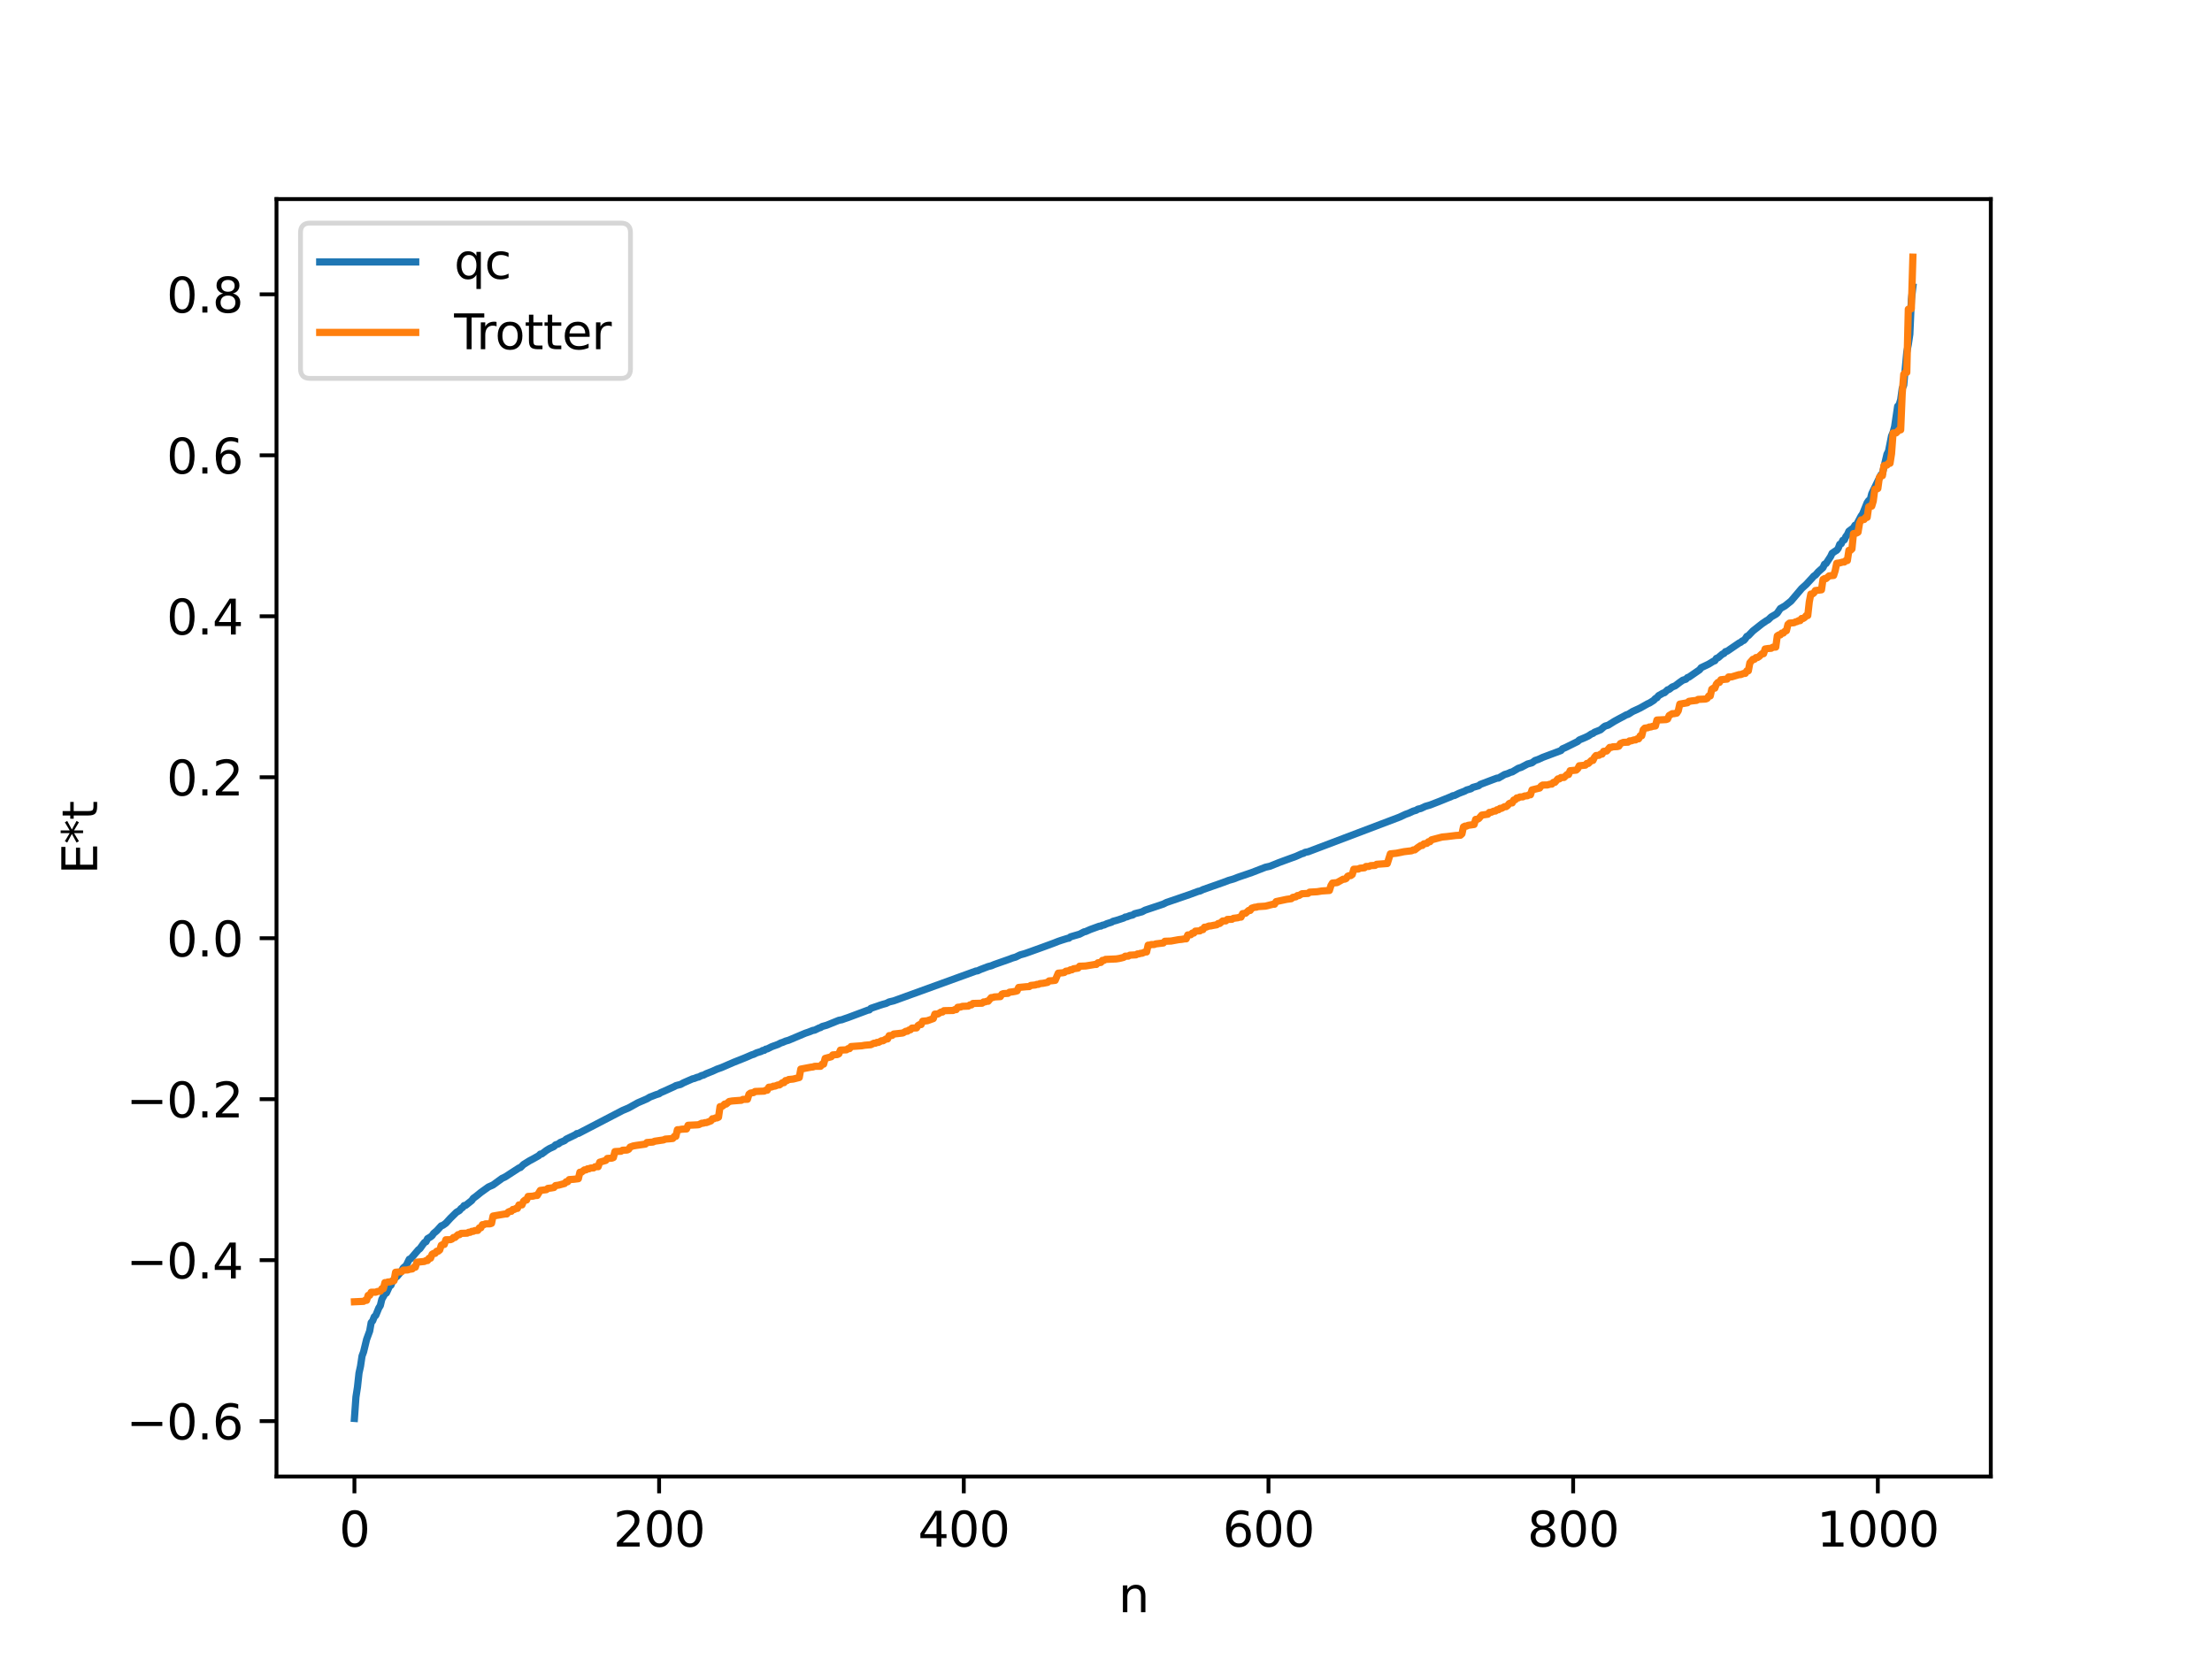 <?xml version="1.0" encoding="utf-8" standalone="no"?>
<!DOCTYPE svg PUBLIC "-//W3C//DTD SVG 1.1//EN"
  "http://www.w3.org/Graphics/SVG/1.1/DTD/svg11.dtd">
<svg xmlns:xlink="http://www.w3.org/1999/xlink" width="460.8pt" height="345.6pt" viewBox="0 0 460.8 345.6" xmlns="http://www.w3.org/2000/svg" version="1.1">
 <defs>
  <style type="text/css">*{stroke-linejoin: round; stroke-linecap: butt}</style>
 </defs>
 <g id="figure_1">
  <g id="patch_1">
   <path d="M 0 345.6 
L 460.8 345.6 
L 460.8 0 
L 0 0 
z
" style="fill: #ffffff"/>
  </g>
  <g id="axes_1">
   <g id="patch_2">
    <path d="M 57.6 307.584 
L 414.72 307.584 
L 414.72 41.472 
L 57.6 41.472 
z
" style="fill: #ffffff"/>
   </g>
   <g id="matplotlib.axis_1">
    <g id="xtick_1">
     <g id="line2d_1">
      <defs>
       <path id="m75c0153090" d="M 0 0 
L 0 3.5 
" style="stroke: #000000; stroke-width: 0.8"/>
      </defs>
      <g>
       <use xlink:href="#m75c0153090" x="73.833" y="307.584" style="stroke: #000000; stroke-width: 0.8"/>
      </g>
     </g>
     <g id="text_1">
      <!-- 0 -->
      <g transform="translate(70.651 322.182) scale(0.1 -0.1)">
       <defs>
        <path id="DejaVuSans-30" d="M 2034 4250 
Q 1547 4250 1301 3770 
Q 1056 3291 1056 2328 
Q 1056 1369 1301 889 
Q 1547 409 2034 409 
Q 2525 409 2770 889 
Q 3016 1369 3016 2328 
Q 3016 3291 2770 3770 
Q 2525 4250 2034 4250 
z
M 2034 4750 
Q 2819 4750 3233 4129 
Q 3647 3509 3647 2328 
Q 3647 1150 3233 529 
Q 2819 -91 2034 -91 
Q 1250 -91 836 529 
Q 422 1150 422 2328 
Q 422 3509 836 4129 
Q 1250 4750 2034 4750 
z
" transform="scale(0.016)"/>
       </defs>
       <use xlink:href="#DejaVuSans-30"/>
      </g>
     </g>
    </g>
    <g id="xtick_2">
     <g id="line2d_2">
      <g>
       <use xlink:href="#m75c0153090" x="137.304" y="307.584" style="stroke: #000000; stroke-width: 0.8"/>
      </g>
     </g>
     <g id="text_2">
      <!-- 200 -->
      <g transform="translate(127.76 322.182) scale(0.1 -0.1)">
       <defs>
        <path id="DejaVuSans-32" d="M 1228 531 
L 3431 531 
L 3431 0 
L 469 0 
L 469 531 
Q 828 903 1448 1529 
Q 2069 2156 2228 2338 
Q 2531 2678 2651 2914 
Q 2772 3150 2772 3378 
Q 2772 3750 2511 3984 
Q 2250 4219 1831 4219 
Q 1534 4219 1204 4116 
Q 875 4013 500 3803 
L 500 4441 
Q 881 4594 1212 4672 
Q 1544 4750 1819 4750 
Q 2544 4750 2975 4387 
Q 3406 4025 3406 3419 
Q 3406 3131 3298 2873 
Q 3191 2616 2906 2266 
Q 2828 2175 2409 1742 
Q 1991 1309 1228 531 
z
" transform="scale(0.016)"/>
       </defs>
       <use xlink:href="#DejaVuSans-32"/>
       <use xlink:href="#DejaVuSans-30" x="63.623"/>
       <use xlink:href="#DejaVuSans-30" x="127.246"/>
      </g>
     </g>
    </g>
    <g id="xtick_3">
     <g id="line2d_3">
      <g>
       <use xlink:href="#m75c0153090" x="200.775" y="307.584" style="stroke: #000000; stroke-width: 0.8"/>
      </g>
     </g>
     <g id="text_3">
      <!-- 400 -->
      <g transform="translate(191.231 322.182) scale(0.1 -0.1)">
       <defs>
        <path id="DejaVuSans-34" d="M 2419 4116 
L 825 1625 
L 2419 1625 
L 2419 4116 
z
M 2253 4666 
L 3047 4666 
L 3047 1625 
L 3713 1625 
L 3713 1100 
L 3047 1100 
L 3047 0 
L 2419 0 
L 2419 1100 
L 313 1100 
L 313 1709 
L 2253 4666 
z
" transform="scale(0.016)"/>
       </defs>
       <use xlink:href="#DejaVuSans-34"/>
       <use xlink:href="#DejaVuSans-30" x="63.623"/>
       <use xlink:href="#DejaVuSans-30" x="127.246"/>
      </g>
     </g>
    </g>
    <g id="xtick_4">
     <g id="line2d_4">
      <g>
       <use xlink:href="#m75c0153090" x="264.246" y="307.584" style="stroke: #000000; stroke-width: 0.8"/>
      </g>
     </g>
     <g id="text_4">
      <!-- 600 -->
      <g transform="translate(254.702 322.182) scale(0.1 -0.1)">
       <defs>
        <path id="DejaVuSans-36" d="M 2113 2584 
Q 1688 2584 1439 2293 
Q 1191 2003 1191 1497 
Q 1191 994 1439 701 
Q 1688 409 2113 409 
Q 2538 409 2786 701 
Q 3034 994 3034 1497 
Q 3034 2003 2786 2293 
Q 2538 2584 2113 2584 
z
M 3366 4563 
L 3366 3988 
Q 3128 4100 2886 4159 
Q 2644 4219 2406 4219 
Q 1781 4219 1451 3797 
Q 1122 3375 1075 2522 
Q 1259 2794 1537 2939 
Q 1816 3084 2150 3084 
Q 2853 3084 3261 2657 
Q 3669 2231 3669 1497 
Q 3669 778 3244 343 
Q 2819 -91 2113 -91 
Q 1303 -91 875 529 
Q 447 1150 447 2328 
Q 447 3434 972 4092 
Q 1497 4750 2381 4750 
Q 2619 4750 2861 4703 
Q 3103 4656 3366 4563 
z
" transform="scale(0.016)"/>
       </defs>
       <use xlink:href="#DejaVuSans-36"/>
       <use xlink:href="#DejaVuSans-30" x="63.623"/>
       <use xlink:href="#DejaVuSans-30" x="127.246"/>
      </g>
     </g>
    </g>
    <g id="xtick_5">
     <g id="line2d_5">
      <g>
       <use xlink:href="#m75c0153090" x="327.717" y="307.584" style="stroke: #000000; stroke-width: 0.8"/>
      </g>
     </g>
     <g id="text_5">
      <!-- 800 -->
      <g transform="translate(318.173 322.182) scale(0.1 -0.1)">
       <defs>
        <path id="DejaVuSans-38" d="M 2034 2216 
Q 1584 2216 1326 1975 
Q 1069 1734 1069 1313 
Q 1069 891 1326 650 
Q 1584 409 2034 409 
Q 2484 409 2743 651 
Q 3003 894 3003 1313 
Q 3003 1734 2745 1975 
Q 2488 2216 2034 2216 
z
M 1403 2484 
Q 997 2584 770 2862 
Q 544 3141 544 3541 
Q 544 4100 942 4425 
Q 1341 4750 2034 4750 
Q 2731 4750 3128 4425 
Q 3525 4100 3525 3541 
Q 3525 3141 3298 2862 
Q 3072 2584 2669 2484 
Q 3125 2378 3379 2068 
Q 3634 1759 3634 1313 
Q 3634 634 3220 271 
Q 2806 -91 2034 -91 
Q 1263 -91 848 271 
Q 434 634 434 1313 
Q 434 1759 690 2068 
Q 947 2378 1403 2484 
z
M 1172 3481 
Q 1172 3119 1398 2916 
Q 1625 2713 2034 2713 
Q 2441 2713 2670 2916 
Q 2900 3119 2900 3481 
Q 2900 3844 2670 4047 
Q 2441 4250 2034 4250 
Q 1625 4250 1398 4047 
Q 1172 3844 1172 3481 
z
" transform="scale(0.016)"/>
       </defs>
       <use xlink:href="#DejaVuSans-38"/>
       <use xlink:href="#DejaVuSans-30" x="63.623"/>
       <use xlink:href="#DejaVuSans-30" x="127.246"/>
      </g>
     </g>
    </g>
    <g id="xtick_6">
     <g id="line2d_6">
      <g>
       <use xlink:href="#m75c0153090" x="391.188" y="307.584" style="stroke: #000000; stroke-width: 0.8"/>
      </g>
     </g>
     <g id="text_6">
      <!-- 1000 -->
      <g transform="translate(378.463 322.182) scale(0.1 -0.1)">
       <defs>
        <path id="DejaVuSans-31" d="M 794 531 
L 1825 531 
L 1825 4091 
L 703 3866 
L 703 4441 
L 1819 4666 
L 2450 4666 
L 2450 531 
L 3481 531 
L 3481 0 
L 794 0 
L 794 531 
z
" transform="scale(0.016)"/>
       </defs>
       <use xlink:href="#DejaVuSans-31"/>
       <use xlink:href="#DejaVuSans-30" x="63.623"/>
       <use xlink:href="#DejaVuSans-30" x="127.246"/>
       <use xlink:href="#DejaVuSans-30" x="190.869"/>
      </g>
     </g>
    </g>
    <g id="text_7">
     <!-- n -->
     <g transform="translate(232.991 335.861) scale(0.1 -0.1)">
      <defs>
       <path id="DejaVuSans-6e" d="M 3513 2113 
L 3513 0 
L 2938 0 
L 2938 2094 
Q 2938 2591 2744 2837 
Q 2550 3084 2163 3084 
Q 1697 3084 1428 2787 
Q 1159 2491 1159 1978 
L 1159 0 
L 581 0 
L 581 3500 
L 1159 3500 
L 1159 2956 
Q 1366 3272 1645 3428 
Q 1925 3584 2291 3584 
Q 2894 3584 3203 3211 
Q 3513 2838 3513 2113 
z
" transform="scale(0.016)"/>
      </defs>
      <use xlink:href="#DejaVuSans-6e"/>
     </g>
    </g>
   </g>
   <g id="matplotlib.axis_2">
    <g id="ytick_1">
     <g id="line2d_7">
      <defs>
       <path id="ma96380b9a2" d="M 0 0 
L -3.5 0 
" style="stroke: #000000; stroke-width: 0.8"/>
      </defs>
      <g>
       <use xlink:href="#ma96380b9a2" x="57.6" y="296.047" style="stroke: #000000; stroke-width: 0.8"/>
      </g>
     </g>
     <g id="text_8">
      <!-- −0.6 -->
      <g transform="translate(26.317 299.847) scale(0.1 -0.1)">
       <defs>
        <path id="DejaVuSans-2212" d="M 678 2272 
L 4684 2272 
L 4684 1741 
L 678 1741 
L 678 2272 
z
" transform="scale(0.016)"/>
        <path id="DejaVuSans-2e" d="M 684 794 
L 1344 794 
L 1344 0 
L 684 0 
L 684 794 
z
" transform="scale(0.016)"/>
       </defs>
       <use xlink:href="#DejaVuSans-2212"/>
       <use xlink:href="#DejaVuSans-30" x="83.789"/>
       <use xlink:href="#DejaVuSans-2e" x="147.412"/>
       <use xlink:href="#DejaVuSans-36" x="179.199"/>
      </g>
     </g>
    </g>
    <g id="ytick_2">
     <g id="line2d_8">
      <g>
       <use xlink:href="#ma96380b9a2" x="57.6" y="262.514" style="stroke: #000000; stroke-width: 0.8"/>
      </g>
     </g>
     <g id="text_9">
      <!-- −0.4 -->
      <g transform="translate(26.317 266.313) scale(0.1 -0.1)">
       <use xlink:href="#DejaVuSans-2212"/>
       <use xlink:href="#DejaVuSans-30" x="83.789"/>
       <use xlink:href="#DejaVuSans-2e" x="147.412"/>
       <use xlink:href="#DejaVuSans-34" x="179.199"/>
      </g>
     </g>
    </g>
    <g id="ytick_3">
     <g id="line2d_9">
      <g>
       <use xlink:href="#ma96380b9a2" x="57.6" y="228.981" style="stroke: #000000; stroke-width: 0.8"/>
      </g>
     </g>
     <g id="text_10">
      <!-- −0.2 -->
      <g transform="translate(26.317 232.78) scale(0.1 -0.1)">
       <use xlink:href="#DejaVuSans-2212"/>
       <use xlink:href="#DejaVuSans-30" x="83.789"/>
       <use xlink:href="#DejaVuSans-2e" x="147.412"/>
       <use xlink:href="#DejaVuSans-32" x="179.199"/>
      </g>
     </g>
    </g>
    <g id="ytick_4">
     <g id="line2d_10">
      <g>
       <use xlink:href="#ma96380b9a2" x="57.6" y="195.448" style="stroke: #000000; stroke-width: 0.8"/>
      </g>
     </g>
     <g id="text_11">
      <!-- 0.0 -->
      <g transform="translate(34.697 199.247) scale(0.1 -0.1)">
       <use xlink:href="#DejaVuSans-30"/>
       <use xlink:href="#DejaVuSans-2e" x="63.623"/>
       <use xlink:href="#DejaVuSans-30" x="95.41"/>
      </g>
     </g>
    </g>
    <g id="ytick_5">
     <g id="line2d_11">
      <g>
       <use xlink:href="#ma96380b9a2" x="57.6" y="161.915" style="stroke: #000000; stroke-width: 0.8"/>
      </g>
     </g>
     <g id="text_12">
      <!-- 0.2 -->
      <g transform="translate(34.697 165.714) scale(0.1 -0.1)">
       <use xlink:href="#DejaVuSans-30"/>
       <use xlink:href="#DejaVuSans-2e" x="63.623"/>
       <use xlink:href="#DejaVuSans-32" x="95.41"/>
      </g>
     </g>
    </g>
    <g id="ytick_6">
     <g id="line2d_12">
      <g>
       <use xlink:href="#ma96380b9a2" x="57.6" y="128.382" style="stroke: #000000; stroke-width: 0.8"/>
      </g>
     </g>
     <g id="text_13">
      <!-- 0.4 -->
      <g transform="translate(34.697 132.181) scale(0.1 -0.1)">
       <use xlink:href="#DejaVuSans-30"/>
       <use xlink:href="#DejaVuSans-2e" x="63.623"/>
       <use xlink:href="#DejaVuSans-34" x="95.41"/>
      </g>
     </g>
    </g>
    <g id="ytick_7">
     <g id="line2d_13">
      <g>
       <use xlink:href="#ma96380b9a2" x="57.6" y="94.848" style="stroke: #000000; stroke-width: 0.8"/>
      </g>
     </g>
     <g id="text_14">
      <!-- 0.6 -->
      <g transform="translate(34.697 98.648) scale(0.1 -0.1)">
       <use xlink:href="#DejaVuSans-30"/>
       <use xlink:href="#DejaVuSans-2e" x="63.623"/>
       <use xlink:href="#DejaVuSans-36" x="95.41"/>
      </g>
     </g>
    </g>
    <g id="ytick_8">
     <g id="line2d_14">
      <g>
       <use xlink:href="#ma96380b9a2" x="57.6" y="61.315" style="stroke: #000000; stroke-width: 0.8"/>
      </g>
     </g>
     <g id="text_15">
      <!-- 0.8 -->
      <g transform="translate(34.697 65.115) scale(0.1 -0.1)">
       <use xlink:href="#DejaVuSans-30"/>
       <use xlink:href="#DejaVuSans-2e" x="63.623"/>
       <use xlink:href="#DejaVuSans-38" x="95.41"/>
      </g>
     </g>
    </g>
    <g id="text_16">
     <!-- E*t -->
     <g transform="translate(20.238 182.148) rotate(-90) scale(0.1 -0.1)">
      <defs>
       <path id="DejaVuSans-45" d="M 628 4666 
L 3578 4666 
L 3578 4134 
L 1259 4134 
L 1259 2753 
L 3481 2753 
L 3481 2222 
L 1259 2222 
L 1259 531 
L 3634 531 
L 3634 0 
L 628 0 
L 628 4666 
z
" transform="scale(0.016)"/>
       <path id="DejaVuSans-2a" d="M 3009 3897 
L 1888 3291 
L 3009 2681 
L 2828 2375 
L 1778 3009 
L 1778 1831 
L 1422 1831 
L 1422 3009 
L 372 2375 
L 191 2681 
L 1313 3291 
L 191 3897 
L 372 4206 
L 1422 3572 
L 1422 4750 
L 1778 4750 
L 1778 3572 
L 2828 4206 
L 3009 3897 
z
" transform="scale(0.016)"/>
       <path id="DejaVuSans-74" d="M 1172 4494 
L 1172 3500 
L 2356 3500 
L 2356 3053 
L 1172 3053 
L 1172 1153 
Q 1172 725 1289 603 
Q 1406 481 1766 481 
L 2356 481 
L 2356 0 
L 1766 0 
Q 1100 0 847 248 
Q 594 497 594 1153 
L 594 3053 
L 172 3053 
L 172 3500 
L 594 3500 
L 594 4494 
L 1172 4494 
z
" transform="scale(0.016)"/>
      </defs>
      <use xlink:href="#DejaVuSans-45"/>
      <use xlink:href="#DejaVuSans-2a" x="63.184"/>
      <use xlink:href="#DejaVuSans-74" x="113.184"/>
     </g>
    </g>
   </g>
   <g id="line2d_15">
    <path d="M 73.833 295.488 
L 74.15 291.025 
L 74.467 288.964 
L 74.785 286.044 
L 75.102 284.604 
L 75.42 282.476 
L 75.737 281.635 
L 76.372 279.014 
L 77.006 277.294 
L 77.324 275.523 
L 77.641 275.148 
L 77.958 274.32 
L 78.276 274.029 
L 78.91 272.475 
L 79.228 271.972 
L 79.545 270.662 
L 80.18 269.535 
L 80.497 269.352 
L 81.132 267.97 
L 81.449 267.735 
L 81.767 266.915 
L 82.401 266.118 
L 82.719 265.888 
L 83.671 264.772 
L 83.988 264.148 
L 84.623 263.616 
L 85.258 262.322 
L 85.575 262.206 
L 87.162 260.349 
L 87.479 260.115 
L 88.114 259.222 
L 88.431 258.82 
L 88.748 258.676 
L 89.066 258.034 
L 89.7 257.656 
L 90.018 257.396 
L 90.335 256.934 
L 90.97 256.405 
L 91.922 255.361 
L 92.239 255.267 
L 92.874 254.818 
L 93.826 253.778 
L 95.096 252.533 
L 95.73 252.163 
L 96.048 251.747 
L 96.365 251.566 
L 96.682 251.137 
L 97 251.099 
L 98.269 250.092 
L 98.586 249.638 
L 99.221 249.175 
L 100.173 248.4 
L 101.76 247.266 
L 102.712 246.84 
L 104.616 245.458 
L 105.251 245.166 
L 108.107 243.313 
L 108.424 243.207 
L 109.059 242.585 
L 110.329 241.796 
L 110.963 241.464 
L 111.915 240.929 
L 112.233 240.747 
L 112.55 240.422 
L 112.867 240.388 
L 113.82 239.667 
L 114.454 239.275 
L 115.406 238.838 
L 115.724 238.501 
L 116.358 238.283 
L 116.676 238.008 
L 117.628 237.61 
L 117.945 237.312 
L 119.849 236.39 
L 120.167 236.146 
L 120.484 236.121 
L 129.687 231.334 
L 130.957 230.796 
L 132.861 229.739 
L 134.765 228.916 
L 135.4 228.539 
L 136.034 228.297 
L 136.669 228.047 
L 137.304 227.852 
L 137.621 227.622 
L 138.256 227.355 
L 140.477 226.346 
L 140.795 226.159 
L 141.429 225.991 
L 141.747 225.92 
L 142.381 225.571 
L 144.286 224.735 
L 144.603 224.674 
L 145.238 224.421 
L 145.555 224.362 
L 146.19 224.039 
L 146.507 223.986 
L 147.142 223.66 
L 148.411 223.163 
L 149.363 222.725 
L 150.315 222.39 
L 152.854 221.289 
L 155.076 220.408 
L 156.662 219.723 
L 156.98 219.639 
L 157.615 219.326 
L 158.567 219.033 
L 158.884 218.829 
L 159.201 218.811 
L 159.519 218.561 
L 159.836 218.509 
L 160.788 218.032 
L 162.058 217.576 
L 162.692 217.246 
L 163.01 217.161 
L 163.644 216.883 
L 164.279 216.704 
L 167.77 215.229 
L 168.405 215.017 
L 169.357 214.644 
L 169.674 214.609 
L 170.626 214.148 
L 170.943 214.059 
L 171.261 213.842 
L 172.213 213.572 
L 174.752 212.544 
L 175.386 212.428 
L 176.021 212.194 
L 176.656 211.981 
L 180.781 210.439 
L 181.099 210.383 
L 181.416 210.058 
L 183.32 209.406 
L 183.955 209.205 
L 184.59 209.032 
L 185.224 208.723 
L 186.177 208.493 
L 203.314 202.277 
L 203.631 202.248 
L 204.266 201.956 
L 205.853 201.353 
L 206.487 201.192 
L 207.122 200.926 
L 210.296 199.81 
L 210.93 199.561 
L 211.565 199.383 
L 212.517 198.922 
L 213.469 198.657 
L 214.104 198.436 
L 217.277 197.294 
L 219.499 196.477 
L 220.451 196.099 
L 221.086 195.883 
L 222.355 195.484 
L 222.672 195.44 
L 222.99 195.165 
L 224.894 194.607 
L 225.846 194.118 
L 226.163 194.056 
L 227.115 193.633 
L 229.02 192.939 
L 229.337 192.922 
L 229.654 192.733 
L 229.972 192.703 
L 230.606 192.411 
L 231.558 192.112 
L 231.876 191.918 
L 232.51 191.753 
L 234.097 191.239 
L 234.415 191.037 
L 234.732 191.004 
L 235.367 190.748 
L 236.001 190.6 
L 236.319 190.357 
L 237.905 189.945 
L 238.54 189.605 
L 239.81 189.182 
L 242.348 188.329 
L 242.983 188.007 
L 247.743 186.375 
L 249.648 185.669 
L 249.965 185.618 
L 250.6 185.318 
L 254.725 183.864 
L 255.995 183.385 
L 256.947 183.116 
L 257.899 182.744 
L 260.755 181.77 
L 263.611 180.663 
L 264.563 180.449 
L 266.467 179.677 
L 269.006 178.747 
L 269.958 178.402 
L 271.228 177.836 
L 271.545 177.77 
L 271.862 177.558 
L 272.497 177.445 
L 291.539 170.226 
L 292.808 169.635 
L 293.443 169.411 
L 294.395 168.971 
L 295.029 168.789 
L 295.347 168.571 
L 295.981 168.424 
L 296.934 167.978 
L 297.886 167.705 
L 299.79 166.965 
L 302.329 165.936 
L 302.646 165.759 
L 302.963 165.732 
L 303.915 165.267 
L 305.185 164.776 
L 305.502 164.58 
L 306.454 164.306 
L 306.772 164.047 
L 308.041 163.685 
L 308.358 163.415 
L 310.897 162.451 
L 311.849 162.098 
L 312.167 162.085 
L 313.436 161.345 
L 314.071 161.157 
L 314.705 160.871 
L 315.023 160.808 
L 316.292 160.047 
L 316.927 159.842 
L 318.196 159.163 
L 319.148 158.901 
L 319.783 158.424 
L 320.418 158.217 
L 321.37 157.779 
L 325.178 156.353 
L 325.496 155.992 
L 326.13 155.722 
L 328.669 154.464 
L 328.986 154.15 
L 330.256 153.618 
L 330.891 153.313 
L 331.525 152.887 
L 331.843 152.788 
L 332.16 152.535 
L 332.795 152.288 
L 333.429 152.026 
L 334.064 151.47 
L 334.381 151.252 
L 335.016 151.067 
L 336.286 150.272 
L 337.238 149.749 
L 337.872 149.415 
L 338.824 148.901 
L 339.142 148.82 
L 340.094 148.224 
L 341.681 147.492 
L 343.267 146.596 
L 343.585 146.467 
L 344.22 146.072 
L 344.537 145.861 
L 344.854 145.5 
L 345.172 145.36 
L 345.489 144.932 
L 346.441 144.385 
L 346.758 144.295 
L 347.393 143.699 
L 347.71 143.618 
L 348.345 143.12 
L 348.98 142.861 
L 349.932 142.137 
L 350.567 141.694 
L 351.201 141.496 
L 351.519 141.159 
L 351.836 141.054 
L 354.058 139.523 
L 354.375 139.099 
L 355.962 138.341 
L 356.914 137.755 
L 357.231 137.647 
L 357.548 137.153 
L 357.866 137.054 
L 358.818 136.251 
L 359.135 136.13 
L 359.453 135.741 
L 359.77 135.674 
L 362.309 133.943 
L 362.626 133.807 
L 362.943 133.52 
L 363.261 133.411 
L 363.578 133.072 
L 363.896 132.569 
L 364.213 132.426 
L 365.165 131.435 
L 367.069 129.935 
L 368.021 129.285 
L 368.339 129.124 
L 368.973 128.518 
L 369.925 127.966 
L 370.243 127.71 
L 370.877 126.768 
L 371.829 126.229 
L 373.099 125.217 
L 375.32 122.599 
L 376.272 121.739 
L 377.542 120.366 
L 377.859 119.998 
L 378.177 119.812 
L 378.811 119.094 
L 379.763 118.25 
L 380.081 117.534 
L 380.398 117.39 
L 381.35 115.93 
L 381.667 115.255 
L 382.302 114.814 
L 382.62 114.635 
L 382.937 114.222 
L 383.254 113.384 
L 383.572 113.258 
L 383.889 112.556 
L 384.206 112.473 
L 384.524 111.784 
L 384.841 111.379 
L 385.158 110.666 
L 386.11 109.955 
L 386.428 109.416 
L 386.745 109.316 
L 387.697 107.515 
L 388.015 107.068 
L 388.967 104.721 
L 389.284 104.27 
L 389.601 104.123 
L 389.919 102.847 
L 391.823 98.919 
L 392.14 98.653 
L 393.092 94.613 
L 393.41 93.991 
L 394.044 90.811 
L 394.362 90.092 
L 394.679 88.898 
L 395.314 84.632 
L 395.631 84.301 
L 395.948 83.258 
L 396.266 80.919 
L 396.583 80.234 
L 397.218 73.342 
L 397.535 71.763 
L 397.853 69.606 
L 398.17 62.461 
L 398.487 59.793 
L 398.487 59.793 
" clip-path="url(#pd45157bdd8)" style="fill: none; stroke: #1f77b4; stroke-width: 1.5; stroke-linecap: square"/>
   </g>
   <g id="line2d_16">
    <path d="M 73.833 271.183 
L 75.737 271.095 
L 76.054 270.885 
L 76.372 270.885 
L 76.689 269.85 
L 77.006 269.85 
L 77.324 269.199 
L 78.276 269.195 
L 78.593 269.045 
L 79.228 268.985 
L 79.545 268.454 
L 79.862 268.454 
L 80.18 267.187 
L 80.497 267.187 
L 80.815 267.05 
L 81.132 267.05 
L 82.084 266.803 
L 82.401 265.032 
L 83.671 264.927 
L 83.988 264.588 
L 84.94 264.556 
L 85.258 264.431 
L 85.892 264.337 
L 86.21 263.981 
L 86.527 263.981 
L 86.844 262.939 
L 88.431 262.781 
L 88.748 262.595 
L 89.066 262.595 
L 89.383 262.105 
L 89.7 262.105 
L 90.018 261.291 
L 90.335 261.1 
L 90.653 261.1 
L 90.97 260.654 
L 91.287 260.654 
L 91.605 260.387 
L 91.922 259.417 
L 92.239 259.242 
L 92.557 259.242 
L 92.874 258.266 
L 93.826 258.249 
L 94.143 258.128 
L 94.461 257.794 
L 94.778 257.794 
L 95.413 257.204 
L 95.73 257.204 
L 96.048 256.935 
L 97.317 256.892 
L 97.634 256.71 
L 97.952 256.71 
L 98.269 256.513 
L 98.586 256.513 
L 98.904 256.352 
L 99.539 256.317 
L 99.856 255.778 
L 100.173 255.778 
L 100.491 255.125 
L 100.808 255.125 
L 101.125 254.957 
L 102.077 254.946 
L 102.395 254.843 
L 102.712 253.323 
L 105.251 252.888 
L 105.568 252.888 
L 105.886 252.489 
L 106.203 252.342 
L 106.52 252.342 
L 106.838 251.951 
L 107.155 251.951 
L 107.472 251.734 
L 107.79 251.734 
L 108.107 251.004 
L 108.742 251.002 
L 109.059 250.259 
L 109.377 249.991 
L 109.694 249.991 
L 110.011 249.24 
L 110.963 249.189 
L 111.598 249.034 
L 111.915 249.034 
L 112.55 247.987 
L 113.82 247.83 
L 114.137 247.559 
L 114.772 247.489 
L 115.406 247.379 
L 115.724 246.979 
L 116.358 246.889 
L 117.628 246.545 
L 117.945 246.181 
L 118.262 246.181 
L 118.58 245.73 
L 119.532 245.664 
L 120.484 245.546 
L 120.801 244.195 
L 121.119 244.195 
L 121.753 243.708 
L 122.071 243.708 
L 122.388 243.487 
L 122.705 243.487 
L 123.023 243.325 
L 123.658 243.3 
L 123.975 243.047 
L 124.61 243.045 
L 124.927 242.11 
L 126.196 241.741 
L 126.514 241.325 
L 127.466 241.264 
L 127.783 241.136 
L 128.1 239.893 
L 129.37 239.825 
L 129.687 239.612 
L 130.639 239.575 
L 130.957 239.422 
L 131.274 238.948 
L 131.909 238.722 
L 132.543 238.611 
L 134.448 238.338 
L 134.765 238.007 
L 136.034 237.908 
L 136.352 237.742 
L 138.256 237.462 
L 138.573 237.298 
L 139.525 237.227 
L 140.16 237.163 
L 140.477 236.731 
L 140.795 236.731 
L 141.112 235.344 
L 141.429 235.344 
L 142.064 235.23 
L 143.016 235.185 
L 143.334 234.417 
L 145.238 234.327 
L 145.555 234.296 
L 146.19 233.984 
L 146.507 233.984 
L 146.824 233.866 
L 147.142 233.866 
L 148.094 233.505 
L 148.411 233.059 
L 148.729 233.059 
L 149.046 232.883 
L 149.363 232.883 
L 149.681 232.732 
L 149.998 230.529 
L 150.315 230.529 
L 150.633 230.34 
L 150.95 229.997 
L 151.267 229.997 
L 151.902 229.461 
L 152.537 229.351 
L 154.124 229.229 
L 154.441 229.209 
L 154.758 229.024 
L 155.71 228.997 
L 156.028 227.947 
L 156.345 227.71 
L 156.98 227.605 
L 157.297 227.374 
L 159.201 227.299 
L 159.519 227.113 
L 159.836 227.113 
L 160.153 226.489 
L 160.788 226.431 
L 161.105 226.269 
L 161.423 226.269 
L 162.058 226.012 
L 162.375 226.012 
L 163.01 225.535 
L 163.327 225.535 
L 163.644 225.1 
L 163.962 225.1 
L 164.279 224.887 
L 165.231 224.79 
L 166.5 224.469 
L 166.818 222.713 
L 169.039 222.29 
L 169.357 222.273 
L 169.674 222.139 
L 170.943 222.123 
L 171.261 221.679 
L 171.578 221.679 
L 171.896 220.481 
L 173.165 220.143 
L 173.482 219.758 
L 174.434 219.685 
L 174.752 219.524 
L 175.069 218.756 
L 176.339 218.698 
L 176.656 218.452 
L 176.973 218.452 
L 177.291 218.013 
L 179.512 217.855 
L 180.147 217.743 
L 181.416 217.634 
L 182.051 217.32 
L 182.368 217.32 
L 182.686 217.152 
L 183.003 217.152 
L 183.638 216.809 
L 183.955 216.809 
L 184.59 216.43 
L 184.907 216.43 
L 185.224 215.745 
L 185.859 215.697 
L 186.177 215.405 
L 187.129 215.303 
L 188.081 215.19 
L 188.715 214.825 
L 189.033 214.825 
L 189.35 214.575 
L 189.667 214.523 
L 189.985 214.169 
L 190.937 214.133 
L 191.254 213.623 
L 191.572 213.437 
L 191.889 213.437 
L 192.206 212.736 
L 193.158 212.646 
L 194.428 212.187 
L 194.745 211.255 
L 195.38 211.235 
L 196.015 210.832 
L 196.332 210.832 
L 196.649 210.542 
L 198.553 210.5 
L 198.871 210.325 
L 199.188 210.325 
L 199.505 209.838 
L 200.14 209.775 
L 200.458 209.641 
L 201.727 209.591 
L 202.044 209.345 
L 202.362 209.345 
L 202.679 209.039 
L 204.583 208.986 
L 204.9 208.72 
L 205.218 208.72 
L 205.535 208.579 
L 205.853 208.579 
L 206.487 207.818 
L 206.805 207.818 
L 207.122 207.685 
L 208.391 207.613 
L 208.709 207.113 
L 209.026 206.988 
L 209.978 206.933 
L 210.296 206.692 
L 210.93 206.62 
L 211.565 206.505 
L 211.882 206.413 
L 212.2 205.707 
L 213.786 205.553 
L 214.421 205.522 
L 214.739 205.279 
L 215.691 205.187 
L 216.008 205.057 
L 216.325 205.057 
L 216.643 204.904 
L 217.277 204.839 
L 218.229 204.653 
L 218.547 204.343 
L 219.181 204.301 
L 219.816 204.225 
L 220.451 202.73 
L 221.403 202.643 
L 221.72 202.582 
L 222.038 202.319 
L 222.672 202.225 
L 222.99 202.025 
L 223.307 202.025 
L 223.624 201.813 
L 224.577 201.679 
L 224.894 201.282 
L 226.163 201.23 
L 228.067 200.912 
L 228.385 200.912 
L 228.702 200.571 
L 229.337 200.489 
L 229.654 200.065 
L 229.972 200.065 
L 230.289 199.859 
L 232.51 199.764 
L 233.145 199.666 
L 234.097 199.433 
L 234.415 199.186 
L 235.049 199.181 
L 235.367 198.979 
L 236.636 198.914 
L 236.953 198.719 
L 237.271 198.719 
L 237.588 198.587 
L 237.905 198.587 
L 238.54 198.307 
L 238.858 198.307 
L 239.175 196.895 
L 239.492 196.895 
L 239.81 196.771 
L 240.444 196.76 
L 240.762 196.632 
L 241.396 196.554 
L 242.348 196.441 
L 242.666 196.082 
L 243.935 196.041 
L 245.522 195.749 
L 246.157 195.688 
L 246.791 195.575 
L 247.109 195.575 
L 247.426 194.768 
L 248.061 194.723 
L 248.378 194.377 
L 248.696 194.377 
L 249.013 193.97 
L 249.965 193.918 
L 250.282 193.663 
L 250.6 193.663 
L 250.917 193.152 
L 251.234 193.152 
L 251.869 192.896 
L 252.186 192.896 
L 252.821 192.759 
L 253.456 192.655 
L 253.773 192.381 
L 254.091 192.381 
L 254.725 191.848 
L 255.36 191.841 
L 255.677 191.532 
L 256.629 191.51 
L 256.947 191.302 
L 257.899 191.181 
L 258.216 191.053 
L 258.534 191.053 
L 258.851 190.329 
L 259.486 190.24 
L 260.12 189.661 
L 260.438 189.661 
L 260.755 189.193 
L 261.39 188.993 
L 261.707 188.993 
L 262.024 188.872 
L 263.611 188.765 
L 265.198 188.366 
L 265.515 188.366 
L 265.833 187.817 
L 268.054 187.345 
L 269.006 187.218 
L 269.324 186.933 
L 269.958 186.823 
L 270.276 186.56 
L 270.593 186.56 
L 271.228 186.184 
L 272.497 186.115 
L 272.815 185.852 
L 274.401 185.761 
L 275.353 185.606 
L 276.94 185.504 
L 277.258 184.48 
L 277.575 183.955 
L 278.527 183.868 
L 279.796 183.155 
L 280.114 183.155 
L 280.431 183.01 
L 280.748 182.539 
L 281.066 182.405 
L 281.383 182.405 
L 281.7 182.177 
L 282.018 181.075 
L 282.97 181.042 
L 283.287 180.864 
L 284.239 180.779 
L 284.557 180.505 
L 285.191 180.492 
L 285.509 180.33 
L 286.461 180.28 
L 286.778 180.049 
L 289 179.886 
L 289.634 177.875 
L 290.904 177.742 
L 292.491 177.42 
L 293.443 177.304 
L 294.077 177.235 
L 294.395 177.054 
L 294.712 177.054 
L 295.347 176.562 
L 295.981 176.132 
L 296.299 176.132 
L 296.616 175.785 
L 297.251 175.687 
L 297.568 175.348 
L 297.886 175.348 
L 298.203 174.955 
L 300.424 174.367 
L 301.377 174.281 
L 303.281 174.045 
L 304.233 173.994 
L 304.55 173.699 
L 304.867 172.255 
L 305.185 172.096 
L 305.502 172.096 
L 305.82 171.93 
L 306.454 171.844 
L 307.089 171.754 
L 307.406 170.694 
L 307.724 170.694 
L 308.041 170.541 
L 308.676 169.8 
L 309.945 169.619 
L 310.262 169.239 
L 310.58 169.239 
L 311.215 168.956 
L 311.532 168.956 
L 311.849 168.689 
L 312.167 168.689 
L 312.484 168.394 
L 312.801 168.394 
L 313.436 168.039 
L 313.753 168.039 
L 314.071 167.796 
L 314.388 167.399 
L 314.705 167.262 
L 315.023 167.262 
L 315.34 166.66 
L 315.658 166.6 
L 315.975 166.22 
L 316.292 166.22 
L 316.61 166.024 
L 317.244 166.001 
L 317.562 165.821 
L 318.196 165.764 
L 318.514 165.566 
L 318.831 165.566 
L 319.148 164.55 
L 320.735 164.166 
L 321.053 163.73 
L 321.37 163.538 
L 322.322 163.531 
L 322.957 163.346 
L 323.274 163.346 
L 323.591 162.983 
L 323.909 162.983 
L 324.543 162.255 
L 324.861 162.255 
L 325.178 161.969 
L 325.813 161.96 
L 326.448 161.349 
L 326.765 161.349 
L 327.082 160.554 
L 328.034 160.465 
L 328.352 160.431 
L 328.669 160.138 
L 328.986 159.526 
L 330.256 159.398 
L 330.573 159.041 
L 330.891 159.041 
L 331.525 158.411 
L 331.843 158.411 
L 332.16 157.752 
L 332.477 157.392 
L 333.112 157.338 
L 333.429 157.09 
L 333.747 157.09 
L 334.064 156.516 
L 334.699 156.454 
L 335.334 155.698 
L 335.651 155.698 
L 335.968 155.574 
L 336.92 155.527 
L 337.238 155.441 
L 337.555 154.897 
L 338.19 154.647 
L 339.142 154.609 
L 339.459 154.343 
L 339.777 154.343 
L 340.411 154.135 
L 340.729 154.135 
L 341.046 153.912 
L 341.363 153.912 
L 341.681 153.281 
L 341.998 153.281 
L 342.315 152.021 
L 342.633 151.686 
L 343.267 151.606 
L 343.585 151.446 
L 343.902 151.446 
L 344.22 151.318 
L 344.854 151.232 
L 345.172 149.998 
L 347.076 149.901 
L 347.393 149.786 
L 347.71 149.066 
L 348.345 148.677 
L 348.662 148.677 
L 349.297 148.562 
L 349.615 148.075 
L 349.932 146.678 
L 351.519 146.401 
L 351.836 146.105 
L 352.471 146.009 
L 353.423 145.906 
L 353.74 145.696 
L 355.327 145.622 
L 355.644 145.48 
L 355.962 144.977 
L 356.279 144.977 
L 356.596 143.582 
L 356.914 143.36 
L 357.231 143.36 
L 357.548 142.518 
L 357.866 142.163 
L 358.183 142.163 
L 358.5 141.601 
L 359.453 141.498 
L 359.77 141.478 
L 360.087 141.021 
L 360.722 141.009 
L 362.309 140.532 
L 362.626 140.532 
L 363.261 140.278 
L 363.578 140.278 
L 363.896 139.749 
L 364.213 139.749 
L 364.53 138.071 
L 365.165 137.343 
L 365.482 137.343 
L 365.8 136.982 
L 366.117 136.982 
L 366.434 136.782 
L 367.069 136.18 
L 367.386 136.18 
L 367.704 135.195 
L 368.339 135.095 
L 368.973 135.052 
L 369.291 134.832 
L 369.925 134.8 
L 370.243 132.478 
L 370.56 132.262 
L 370.877 132.262 
L 371.195 131.879 
L 371.512 131.879 
L 371.829 131.503 
L 372.147 131.39 
L 372.464 130.083 
L 372.781 129.804 
L 373.734 129.721 
L 374.051 129.54 
L 374.368 129.487 
L 374.686 129.288 
L 375.003 129.288 
L 375.32 128.835 
L 375.638 128.835 
L 375.955 128.631 
L 376.272 128.232 
L 376.59 128.232 
L 376.907 125.381 
L 377.224 123.756 
L 377.542 123.756 
L 377.859 123.523 
L 378.177 123.021 
L 379.446 122.87 
L 379.763 120.714 
L 380.081 120.532 
L 380.398 120.532 
L 381.033 119.968 
L 381.985 119.875 
L 382.302 118.876 
L 382.62 117.343 
L 383.254 117.263 
L 383.889 117.082 
L 384.206 117.082 
L 384.524 116.771 
L 384.841 116.771 
L 385.158 114.645 
L 385.476 114.645 
L 385.793 114.356 
L 386.11 111.159 
L 386.745 111.054 
L 387.062 110.87 
L 387.38 108.982 
L 387.697 108.315 
L 388.332 108.222 
L 388.649 107.778 
L 388.967 107.778 
L 389.284 105.569 
L 389.601 105.441 
L 389.919 105.441 
L 390.236 104.375 
L 390.553 101.915 
L 390.871 101.915 
L 391.188 101.769 
L 391.505 99.468 
L 391.823 99.102 
L 392.14 99.102 
L 392.458 97.01 
L 392.775 96.891 
L 393.092 96.891 
L 393.41 96.511 
L 393.727 96.511 
L 394.044 94.497 
L 394.362 90.202 
L 394.996 90.186 
L 395.631 89.549 
L 395.948 89.549 
L 396.266 81.987 
L 396.583 77.971 
L 396.9 77.592 
L 397.218 77.592 
L 397.535 64.412 
L 398.17 64.323 
L 398.487 53.568 
L 398.487 53.568 
" clip-path="url(#pd45157bdd8)" style="fill: none; stroke: #ff7f0e; stroke-width: 1.5; stroke-linecap: square"/>
   </g>
   <g id="patch_3">
    <path d="M 57.6 307.584 
L 57.6 41.472 
" style="fill: none; stroke: #000000; stroke-width: 0.8; stroke-linejoin: miter; stroke-linecap: square"/>
   </g>
   <g id="patch_4">
    <path d="M 414.72 307.584 
L 414.72 41.472 
" style="fill: none; stroke: #000000; stroke-width: 0.8; stroke-linejoin: miter; stroke-linecap: square"/>
   </g>
   <g id="patch_5">
    <path d="M 57.6 307.584 
L 414.72 307.584 
" style="fill: none; stroke: #000000; stroke-width: 0.8; stroke-linejoin: miter; stroke-linecap: square"/>
   </g>
   <g id="patch_6">
    <path d="M 57.6 41.472 
L 414.72 41.472 
" style="fill: none; stroke: #000000; stroke-width: 0.8; stroke-linejoin: miter; stroke-linecap: square"/>
   </g>
   <g id="legend_1">
    <g id="patch_7">
     <path d="M 64.6 78.828 
L 129.342 78.828 
Q 131.342 78.828 131.342 76.828 
L 131.342 48.472 
Q 131.342 46.472 129.342 46.472 
L 64.6 46.472 
Q 62.6 46.472 62.6 48.472 
L 62.6 76.828 
Q 62.6 78.828 64.6 78.828 
z
" style="fill: #ffffff; opacity: 0.8; stroke: #cccccc; stroke-linejoin: miter"/>
    </g>
    <g id="line2d_17">
     <path d="M 66.6 54.57 
L 76.6 54.57 
L 86.6 54.57 
" style="fill: none; stroke: #1f77b4; stroke-width: 1.5; stroke-linecap: square"/>
    </g>
    <g id="text_17">
     <!-- qc -->
     <g transform="translate(94.6 58.07) scale(0.1 -0.1)">
      <defs>
       <path id="DejaVuSans-71" d="M 947 1747 
Q 947 1113 1208 752 
Q 1469 391 1925 391 
Q 2381 391 2643 752 
Q 2906 1113 2906 1747 
Q 2906 2381 2643 2742 
Q 2381 3103 1925 3103 
Q 1469 3103 1208 2742 
Q 947 2381 947 1747 
z
M 2906 525 
Q 2725 213 2448 61 
Q 2172 -91 1784 -91 
Q 1150 -91 751 415 
Q 353 922 353 1747 
Q 353 2572 751 3078 
Q 1150 3584 1784 3584 
Q 2172 3584 2448 3432 
Q 2725 3281 2906 2969 
L 2906 3500 
L 3481 3500 
L 3481 -1331 
L 2906 -1331 
L 2906 525 
z
" transform="scale(0.016)"/>
       <path id="DejaVuSans-63" d="M 3122 3366 
L 3122 2828 
Q 2878 2963 2633 3030 
Q 2388 3097 2138 3097 
Q 1578 3097 1268 2742 
Q 959 2388 959 1747 
Q 959 1106 1268 751 
Q 1578 397 2138 397 
Q 2388 397 2633 464 
Q 2878 531 3122 666 
L 3122 134 
Q 2881 22 2623 -34 
Q 2366 -91 2075 -91 
Q 1284 -91 818 406 
Q 353 903 353 1747 
Q 353 2603 823 3093 
Q 1294 3584 2113 3584 
Q 2378 3584 2631 3529 
Q 2884 3475 3122 3366 
z
" transform="scale(0.016)"/>
      </defs>
      <use xlink:href="#DejaVuSans-71"/>
      <use xlink:href="#DejaVuSans-63" x="63.477"/>
     </g>
    </g>
    <g id="line2d_18">
     <path d="M 66.6 69.249 
L 76.6 69.249 
L 86.6 69.249 
" style="fill: none; stroke: #ff7f0e; stroke-width: 1.5; stroke-linecap: square"/>
    </g>
    <g id="text_18">
     <!-- Trotter -->
     <g transform="translate(94.6 72.749) scale(0.1 -0.1)">
      <defs>
       <path id="DejaVuSans-54" d="M -19 4666 
L 3928 4666 
L 3928 4134 
L 2272 4134 
L 2272 0 
L 1638 0 
L 1638 4134 
L -19 4134 
L -19 4666 
z
" transform="scale(0.016)"/>
       <path id="DejaVuSans-72" d="M 2631 2963 
Q 2534 3019 2420 3045 
Q 2306 3072 2169 3072 
Q 1681 3072 1420 2755 
Q 1159 2438 1159 1844 
L 1159 0 
L 581 0 
L 581 3500 
L 1159 3500 
L 1159 2956 
Q 1341 3275 1631 3429 
Q 1922 3584 2338 3584 
Q 2397 3584 2469 3576 
Q 2541 3569 2628 3553 
L 2631 2963 
z
" transform="scale(0.016)"/>
       <path id="DejaVuSans-6f" d="M 1959 3097 
Q 1497 3097 1228 2736 
Q 959 2375 959 1747 
Q 959 1119 1226 758 
Q 1494 397 1959 397 
Q 2419 397 2687 759 
Q 2956 1122 2956 1747 
Q 2956 2369 2687 2733 
Q 2419 3097 1959 3097 
z
M 1959 3584 
Q 2709 3584 3137 3096 
Q 3566 2609 3566 1747 
Q 3566 888 3137 398 
Q 2709 -91 1959 -91 
Q 1206 -91 779 398 
Q 353 888 353 1747 
Q 353 2609 779 3096 
Q 1206 3584 1959 3584 
z
" transform="scale(0.016)"/>
       <path id="DejaVuSans-65" d="M 3597 1894 
L 3597 1613 
L 953 1613 
Q 991 1019 1311 708 
Q 1631 397 2203 397 
Q 2534 397 2845 478 
Q 3156 559 3463 722 
L 3463 178 
Q 3153 47 2828 -22 
Q 2503 -91 2169 -91 
Q 1331 -91 842 396 
Q 353 884 353 1716 
Q 353 2575 817 3079 
Q 1281 3584 2069 3584 
Q 2775 3584 3186 3129 
Q 3597 2675 3597 1894 
z
M 3022 2063 
Q 3016 2534 2758 2815 
Q 2500 3097 2075 3097 
Q 1594 3097 1305 2825 
Q 1016 2553 972 2059 
L 3022 2063 
z
" transform="scale(0.016)"/>
      </defs>
      <use xlink:href="#DejaVuSans-54"/>
      <use xlink:href="#DejaVuSans-72" x="46.334"/>
      <use xlink:href="#DejaVuSans-6f" x="85.197"/>
      <use xlink:href="#DejaVuSans-74" x="146.379"/>
      <use xlink:href="#DejaVuSans-74" x="185.588"/>
      <use xlink:href="#DejaVuSans-65" x="224.797"/>
      <use xlink:href="#DejaVuSans-72" x="286.32"/>
     </g>
    </g>
   </g>
  </g>
 </g>
 <defs>
  <clipPath id="pd45157bdd8">
   <rect x="57.6" y="41.472" width="357.12" height="266.112"/>
  </clipPath>
 </defs>
</svg>
